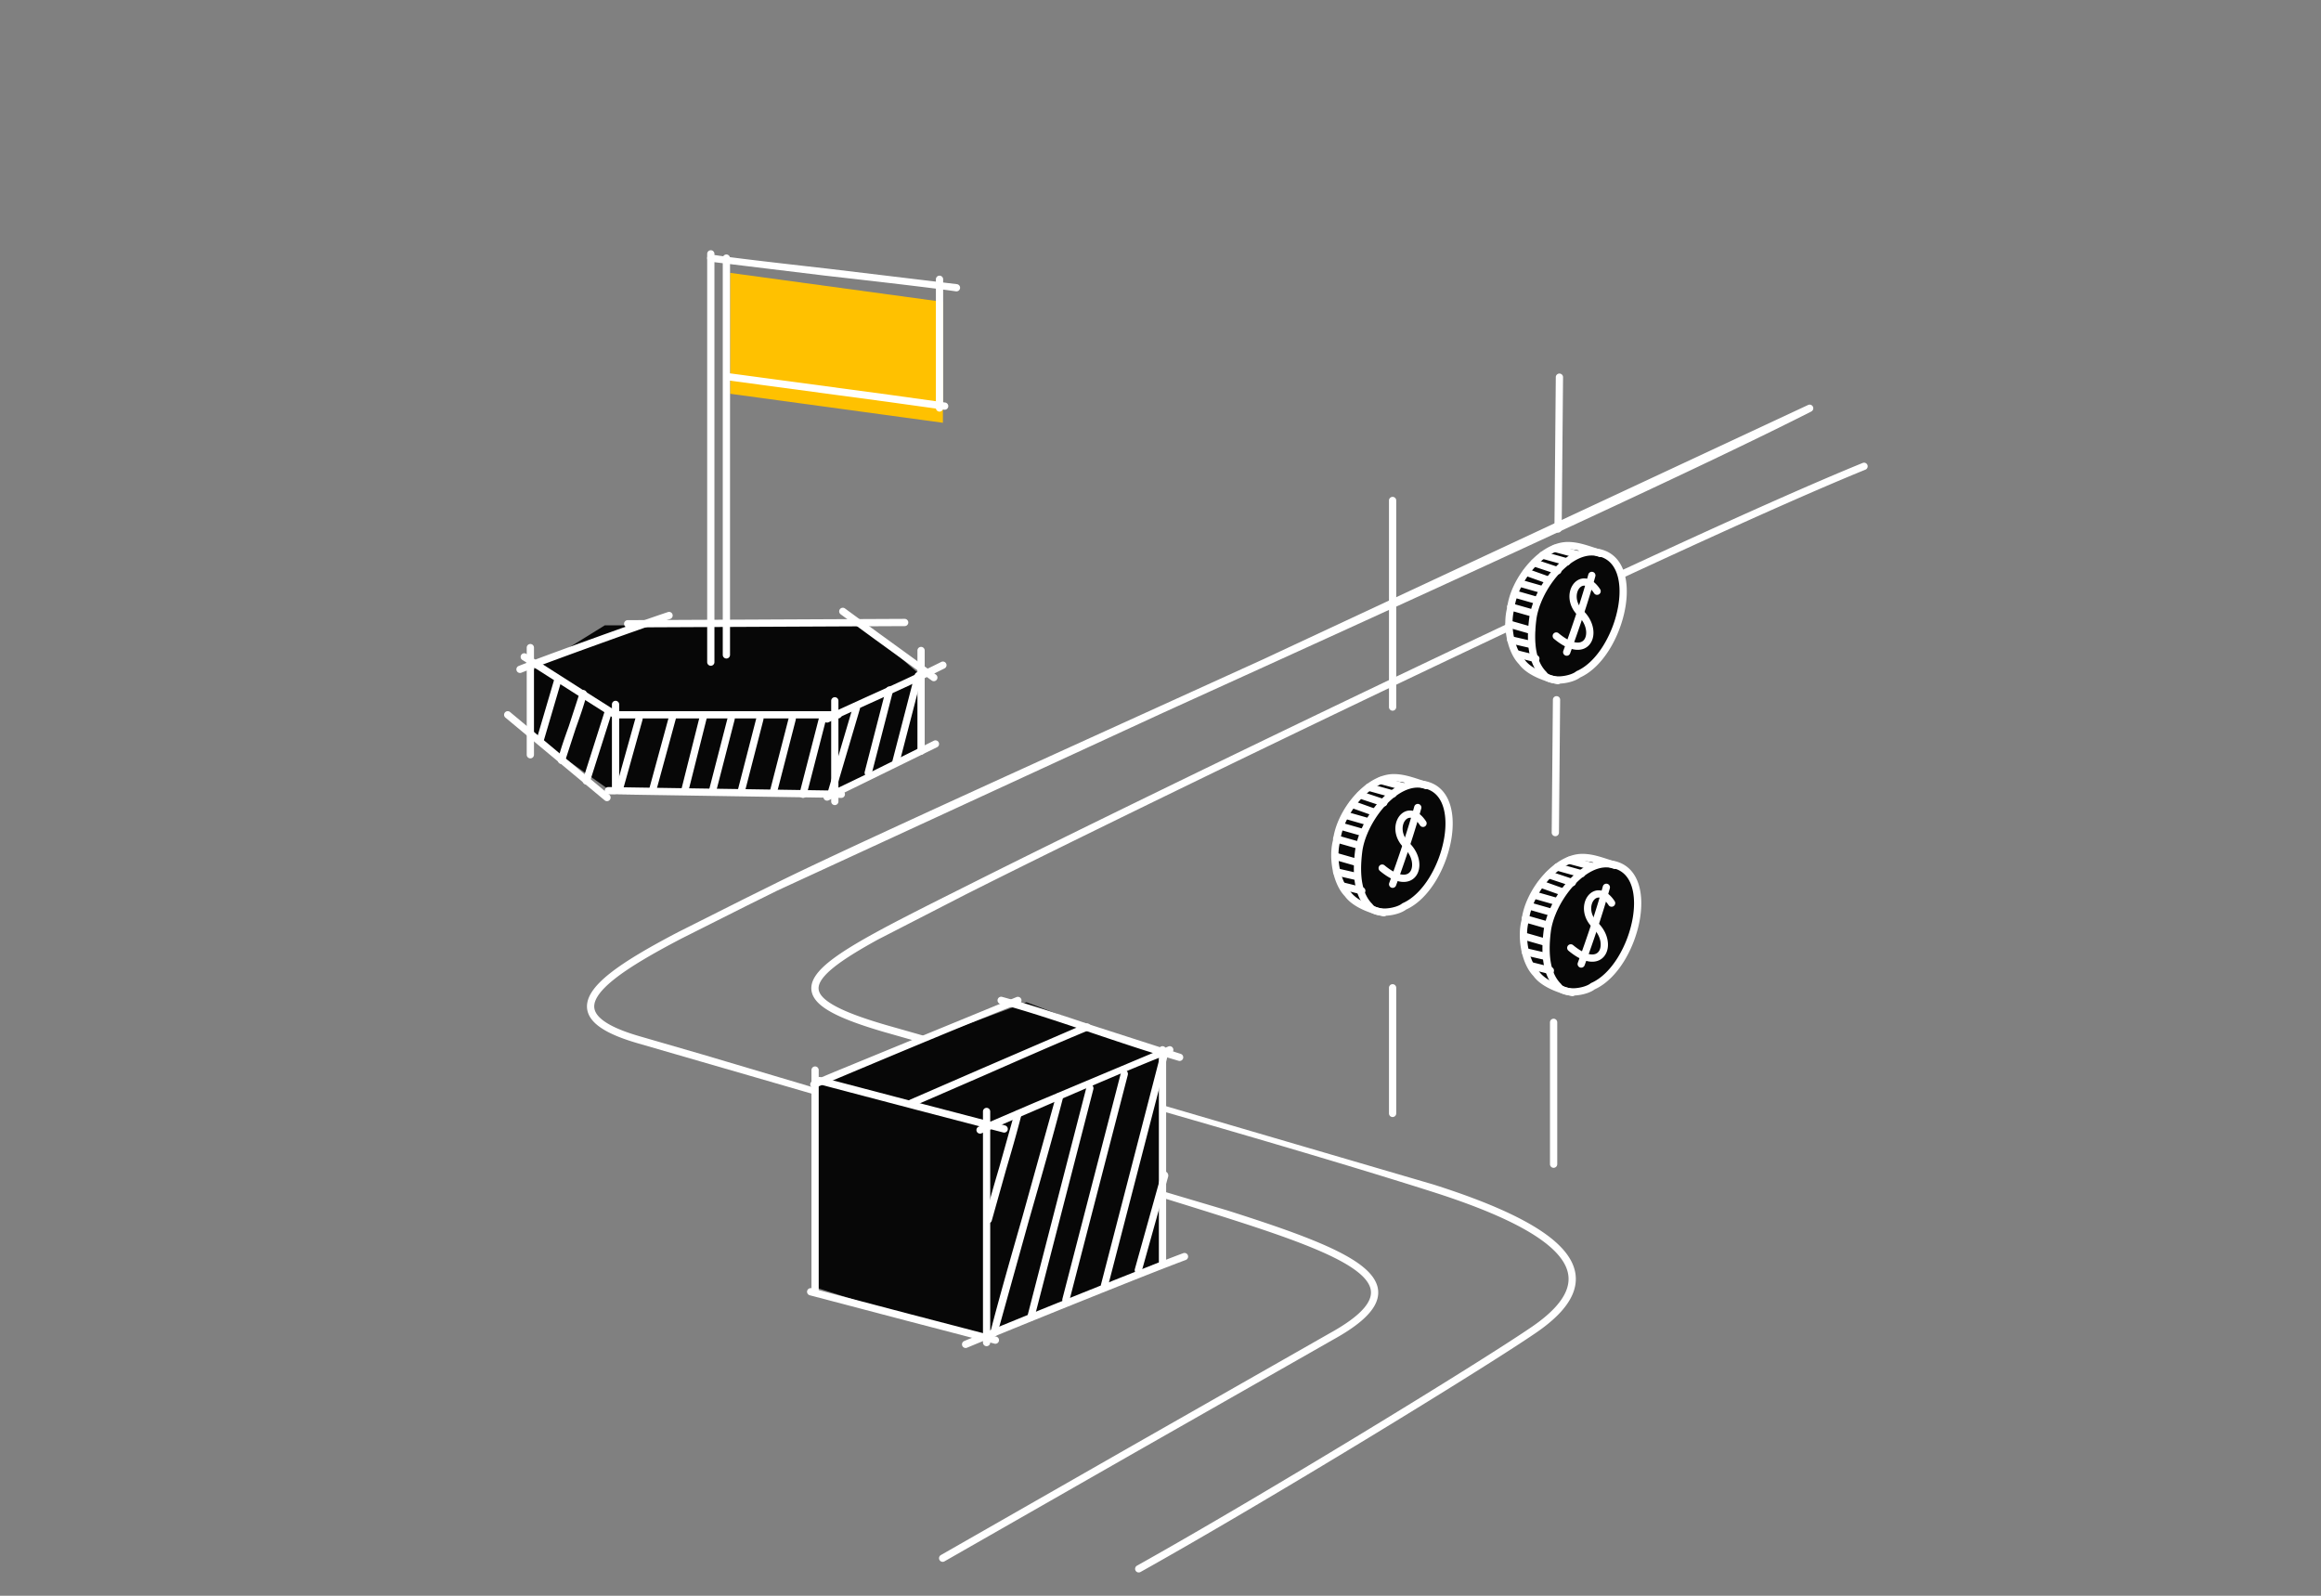 <svg xmlns="http://www.w3.org/2000/svg" xmlns:xlink="http://www.w3.org/1999/xlink" viewBox="0 0 320 220" xmlns:v="https://vecta.io/nano"><rect x="0" y="0" width="320" height="220" fill="#808080" stroke="none"/><style><![CDATA[.B{fill-rule:evenodd}.C{fill:#fff}.D{fill:#070707}]]></style><path d="M257.463 64.098a.5.5 0 0 1-.274.652c-25.671 10.45-98.962 45.983-121.965 57.519l-2.042 1.024-12.136 6.236c-3.673 2.018-6.143 3.637-7.358 5.018-.603.685-.837 1.245-.829 1.713.007.454.245.947.882 1.498s1.639 1.124 3.045 1.718c1.4.592 3.176 1.196 5.354 1.831l14.331 4.081 61.181 17.922c4.512 1.434 8.351 2.908 11.399 4.435 3.039 1.522 5.332 3.118 6.711 4.813 1.397 1.717 1.873 3.566 1.194 5.502-.662 1.889-2.392 3.77-5.173 5.675-7.315 5.011-37.032 23.192-54.539 32.988a.5.5 0 0 1-.68-.192.5.5 0 0 1 .192-.68c17.493-9.789 47.181-27.954 54.462-32.941 2.719-1.863 4.238-3.592 4.794-5.18.54-1.54.202-3.032-1.026-4.541-1.246-1.533-3.391-3.051-6.383-4.55-2.983-1.495-6.769-2.95-11.254-4.375-17.695-5.623-43.814-13.01-61.126-17.907l-14.363-4.09c-2.197-.641-4.014-1.257-5.464-1.87-1.443-.61-2.552-1.227-3.309-1.882s-1.214-1.398-1.228-2.238c-.014-.826.4-1.621 1.078-2.391 1.348-1.531 3.972-3.225 7.627-5.234 3.23-1.775 7.325-3.826 12.17-6.253l2.042-1.024c22.998-11.534 96.323-47.084 122.036-57.551a.5.5 0 0 1 .651.275zm-7.517-8.039a.5.5 0 0 1-.219.672c-14.763 7.506-45.658 21.654-75.223 35.103l-14.159 6.436-53.154 24.499-4.186 2.073-9.035 4.542c-3.918 2.048-7.159 3.921-9.303 5.631-1.073.856-1.842 1.647-2.288 2.373-.441.717-.543 1.326-.373 1.869.175.561.673 1.166 1.678 1.788s2.449 1.22 4.424 1.796l8.782 2.545 72.23 21.459c4.5 1.43 8.486 2.762 11.726 4.069 3.229 1.302 5.769 2.599 7.341 3.974.789.69 1.366 1.428 1.645 2.228.285.817.245 1.658-.13 2.506-.726 1.644-2.705 3.309-5.961 5.102l-27.294 15.542-26.235 14.992a.5.5 0 0 1-.488-.873l26.204-14.974 27.331-15.563c3.244-1.786 4.948-3.316 5.528-4.63.279-.631.297-1.21.101-1.773-.202-.578-.645-1.179-1.359-1.805-1.437-1.256-3.842-2.502-7.057-3.798-3.202-1.292-7.157-2.615-11.655-4.044-19.887-6.318-54.199-16.243-72.197-21.449l-8.791-2.548c-2.017-.588-3.562-1.22-4.671-1.906s-1.83-1.453-2.107-2.34c-.282-.904-.063-1.815.476-2.691.534-.868 1.404-1.744 2.516-2.631 2.227-1.775 5.543-3.686 9.463-5.736l9.067-4.557 4.171-2.066c7.974-3.972 29.138-13.588 53.192-24.517l14.153-6.433 75.183-35.084a.5.5 0 0 1 .673.219z" class="B C"/><path d="M160.277 173.845l-25.449 10.709-22.451-7.071v-28.497l29.157-10.808 18.743 7.077v1.047 5.716 21.827z" class="D"/><g class="B C"><path d="M137.55 137.784a.5.5 0 0 1 .614-.35c3.863 1.057 7.802 2.37 11.878 3.743l.75.252 11.984 3.86a.5.5 0 0 1 .339.621.5.5 0 0 1-.621.338c-4.186-1.231-8.175-2.575-12.017-3.87l-.754-.254c-4.078-1.373-7.991-2.677-11.823-3.725a.5.5 0 0 1-.35-.615zm-25.173 9.24a.5.5 0 0 1 .5.5v30.567a.5.5 0 1 1-1 0v-30.567a.5.5 0 0 1 .5-.5z"/><path d="M160.276 144.231a.5.5 0 0 1 .5.5v29.446a.5.5 0 1 1-1 0v-29.446a.5.5 0 0 1 .5-.5zm-24.253 8.502a.5.5 0 0 1 .5.5v31.858a.5.5 0 1 1-1 0v-31.858a.5.5 0 0 1 .5-.5z"/><path d="M111.288 177.957a.5.5 0 0 1 .614-.351l13.524 3.554 11.939 3.115a.5.5 0 0 1 .354.612.5.5 0 0 1-.612.354l-11.916-3.109-13.552-3.561a.5.5 0 0 1-.351-.614zm1.212-29.113a.5.5 0 0 1 .614-.35l13.524 3.554 11.939 3.115a.5.5 0 0 1 .354.612.5.5 0 0 1-.612.354l-11.916-3.109-13.553-3.562a.5.5 0 0 1-.35-.614z"/><path d="M163.777 173.064a.5.5 0 0 1-.295.642c-5.483 2.033-24.755 9.836-30.157 12.096a.5.5 0 0 1-.654-.268.5.5 0 0 1 .268-.654c5.404-2.261 24.692-10.071 30.195-12.111a.5.5 0 0 1 .643.295zm-2.034-28.506a.5.5 0 0 1-.295.642c-3.716 1.378-11.907 4.921-18.489 7.768l-7.642 3.281a.5.5 0 0 1-.655-.268.5.5 0 0 1 .269-.654l7.576-3.253 18.594-7.811a.5.5 0 0 1 .642.295zm-20.938-6.806a.5.5 0 0 1-.295.643c-4.679 1.734-17.909 7.289-25.048 10.287l-3.061 1.285a.5.5 0 0 1-.386-.923l3.049-1.279 25.098-10.308a.5.5 0 0 1 .643.295zm9.533 3.649a.5.5 0 0 1-.273.653c-3.637 1.487-9.17 3.918-14.274 6.159l-9.919 4.308a.5.5 0 0 1-.654-.268.5.5 0 0 1 .268-.654l9.856-4.281 14.344-6.19a.5.5 0 0 1 .652.273z"/><path d="M146.224 150.684c.252.109.4.411.331.676-1.318 5.09-2.955 10.804-4.575 16.454l-.054.187-.055.192-4.376 15.722c-.073.264-.335.388-.587.279a.6.6 0 0 1-.332-.676c1.232-4.756 2.796-10.215 4.379-15.735l4.681-16.82c.073-.264.336-.388.588-.279zm-5.758 2.464c.252.109.4.411.331.676-.743 2.87-1.401 5.101-2.051 7.306l-.013.044c-.004.015-.009.03-.013.045l-1.988 7.077c-.074.263-.336.387-.588.278s-.4-.411-.331-.676c.713-2.752 1.352-4.921 1.993-7.094l2.072-7.378c.074-.263.336-.387.588-.278zm20.256-8.554c.255.107.405.411.335.678l-8.349 32.24a.42.42 0 0 1-.586.29.6.6 0 0 1-.336-.679l8.35-32.24c.069-.267.332-.397.586-.289zm-5.564 2.917a.6.6 0 0 1 .335.679l-8.098 31.268c-.069.268-.331.397-.586.29a.6.6 0 0 1-.335-.678l8.098-31.269a.42.42 0 0 1 .586-.29zm-4.75 1.971a.6.6 0 0 1 .336.678l-8.156 31.614a.42.42 0 0 1-.586.29.6.6 0 0 1-.336-.678l8.156-31.614a.42.42 0 0 1 .586-.29zm10.323 12.043a.6.6 0 0 1 .324.684l-3.675 13.156c-.074.266-.34.39-.593.277s-.398-.418-.324-.684l3.676-13.156a.42.42 0 0 1 .592-.277z"/></g><path d="M72.974 101.079v-8.424l10.407-6.442h35.671l7.939 6.938v9.911l-11.894 6.443H84.867l-11.893-8.425z" class="D"/><g class="B C"><path d="M69.613 98.229a.5.5 0 0 1 .703-.071l7.332 6.116.001.001 6.354 5.289a.5.5 0 1 1-.629.778l-6.37-5.303-.002-.001-7.319-6.105a.5.5 0 0 1-.071-.704z"/><path d="M115.987 110.003l-32.119-.495a.5.5 0 0 1 .015-1l32.119.496a.5.5 0 0 1 .492.507.5.5 0 0 1-.508.492zM73.12 88.784a.5.5 0 0 1 .5.5v14.769a.5.5 0 1 1-1 0V89.284a.5.5 0 0 1 .5-.5z"/><path d="M84.867 96.615a.5.5 0 0 1 .5.5v11.398a.5.5 0 1 1-1 0V97.115a.5.5 0 0 1 .5-.5zm30.229-.496a.5.5 0 0 1 .5.5v13.875a.5.5 0 1 1-1 0V96.619a.5.5 0 0 1 .5-.5zm11.893-6.937a.5.5 0 0 1 .5.5v13.875a.5.5 0 1 1-1 0V89.682a.5.5 0 0 1 .5-.5z"/><path d="M71.861 90.29a.5.5 0 0 1 .691-.15l8.11 5.172 4.436 2.812a.5.5 0 1 1-.537.844l-4.43-2.808-8.12-5.179a.5.5 0 0 1-.15-.691z"/><path d="M84.329 98.546a.5.5 0 0 1 .5-.5h30.725a.5.5 0 1 1 0 1H84.829a.5.5 0 0 1-.5-.5zm31.467-14.555a.5.5 0 0 1 .699-.108l-.296.403-.295.403a.5.5 0 0 1-.108-.699zm.403.296l-.295.403.375.275 1.024.75 3.378 2.469 7.776 5.635a.5.5 0 0 0 .581-.814l-7.767-5.629-3.377-2.468-1.024-.75-.375-.275-.296.403zm-23.481.412a.5.5 0 0 1-.316.632c-5.126 1.709-17.665 6.268-20.505 7.405a.5.5 0 1 1-.371-.928c2.863-1.145 15.421-5.711 20.561-7.425a.5.5 0 0 1 .632.316z"/><path d="M105.727 86.408l-19.187.09a.5.5 0 1 1 0-1l19.18-.089.091-.001 18.917-.089a.5.5 0 1 1 0 1l-18.912.089-.089.001zm24.72 5.07a.5.5 0 0 1-.224.671c-3.801 1.901-7.226 3.443-10.509 4.922l-5.472 2.499a.5.5 0 1 1-.425-.905l5.517-2.519c3.268-1.471 6.655-2.996 10.442-4.89a.5.5 0 0 1 .671.224zm-1.029 10.865a.5.5 0 0 1-.223.671l-.004.002-14.949 7.32a.5.5 0 1 1-.425-.906c5.024-2.357 8.983-4.337 14.931-7.31a.5.5 0 0 1 .67.223zM77.08 93.166a.5.5 0 0 1 .339.621l-2.478 8.425a.5.5 0 1 1-.959-.283l2.478-8.424a.5.5 0 0 1 .621-.339zm3.453 1.978a.5.5 0 0 1 .359.609c-.395 1.534-.962 3.116-1.516 4.664l-.004.012-1.472 4.516a.5.5 0 1 1-.968-.25c.384-1.491.94-3.044 1.49-4.578l.013-.037 1.489-4.576a.5.5 0 0 1 .609-.359zm3.496 2.485a.5.5 0 0 1 .325.628l-3.039 9.566a.5.5 0 1 1-.953-.303l3.039-9.565a.5.5 0 0 1 .628-.325zm13.124.488a.5.5 0 0 1 .359.609l-1.311 5.209-.007.03-1.29 5.131a.5.5 0 1 1-.968-.25l1.289-5.124.007-.028 1.313-5.218a.5.5 0 0 1 .609-.359zm-4.232 0a.5.5 0 0 1 .359.609l-1.417 5.202-.009.031-1.386 5.084a.5.5 0 0 1-.609.36.5.5 0 0 1-.359-.609l1.39-5.1.01-.035 1.412-5.183a.5.5 0 0 1 .609-.359zm-4.68.498a.5.5 0 0 1 .347.616l-2.744 9.822a.5.5 0 1 1-.963-.269l2.744-9.822a.5.5 0 0 1 .616-.347zm21.113.002a.5.5 0 0 1 .36.609l-2.558 9.925a.5.5 0 0 1-.609.359.5.5 0 0 1-.359-.609l2.557-9.925a.5.5 0 0 1 .609-.359zm-4.46 0a.5.5 0 0 1 .36.609l-2.558 9.924a.5.5 0 0 1-.609.36.5.5 0 0 1-.359-.609l2.557-9.925a.5.5 0 0 1 .609-.359zm-3.964-.018a.5.5 0 0 1 .359.609l-2.558 9.925a.5.5 0 1 1-.968-.25l2.558-9.924a.5.5 0 0 1 .609-.359z"/><path d="M122.765 94.648a.5.5 0 0 1 .359.609l-2.937 11.398a.5.5 0 0 1-.609.359.5.5 0 0 1-.359-.609l2.937-11.398a.5.5 0 0 1 .609-.359zm-4.554 2.483a.5.5 0 0 1 .338.621l-3.518 11.893a.5.5 0 0 1-.621.338.5.5 0 0 1-.338-.621l3.518-11.894a.5.5 0 0 1 .621-.338zm-4.689 1.482a.5.5 0 0 1 .359.609l-2.682 10.406a.5.5 0 0 1-.609.36.5.5 0 0 1-.359-.609l2.682-10.407a.5.5 0 0 1 .609-.359zm13.207-5.947a.5.5 0 0 1 .359.609l-3.083 11.893a.5.5 0 0 1-.968-.251l3.083-11.893a.5.5 0 0 1 .609-.359z"/></g><path d="M100.667 54.286V37.619l29.333 4v16.667l-29.333-4z" fill="#ffc100"/><g class="B C"><path d="M100.149 35.084a.5.5 0 0 1 .5.5v54.702a.5.5 0 1 1-1 0V35.584a.5.5 0 0 1 .5-.5zM98 34.5a.5.5 0 0 1 .5.5v56.286a.5.5 0 1 1-1 0V35a.5.5 0 0 1 .5-.5z"/><path d="M97.507 35.504a.5.5 0 0 1 .573-.414c2.616.423 9.023 1.151 15.819 1.922l.284.032 17.758 2.132a.5.5 0 1 1-.142.99c-4.025-.575-11.034-1.37-17.745-2.131l-.267-.03-15.867-1.928a.5.5 0 0 1-.414-.573zm2.333 16.37a.5.5 0 0 1 .557-.436l22.445 3.016 7.466 1.04a.5.5 0 0 1-.136.991l-7.476-1.041-22.421-3.013a.5.5 0 0 1-.435-.557z"/><path d="M129.533 38.004a.5.5 0 0 1 .5.5v17.743a.5.5 0 1 1-1 0V38.504a.5.5 0 0 1 .5-.5z"/></g><use xlink:href="#B" class="D"/><g class="B C"><use xlink:href="#C"/><use xlink:href="#D"/><use xlink:href="#E"/><use xlink:href="#F"/><use xlink:href="#G"/><use xlink:href="#H"/><use xlink:href="#I"/><use xlink:href="#J"/></g><use xlink:href="#B" x="26" y="11" class="D"/><g class="B C"><use xlink:href="#C" x="26" y="11"/><use xlink:href="#D" x="26" y="11"/><use xlink:href="#E" x="26" y="11"/><use xlink:href="#F" x="26" y="11"/><use xlink:href="#G" x="26" y="11"/><use xlink:href="#H" x="26" y="11"/><use xlink:href="#I" x="26" y="11"/><use xlink:href="#J" x="26" y="11"/></g><path d="M223.874 83.876c-1.058 4.083-4.593 9.298-8.01 9.526-7.356.49-7.577-4.75-7.577-9.093.454-4.083 4.153-9.093 7.577-9.093 4.763 0 8.918 2.157 8.01 8.66z" class="D"/><g class="B C"><path d="M218.627 79.754c.716.086 1.401.592 1.985 1.48a.5.5 0 0 1-.836.55c-.496-.755-.957-.999-1.269-1.037-.296-.036-.586.099-.811.415-.458.642-.536 1.952.598 3.038 1.406 1.346 1.791 3.301.983 4.495-.424.627-1.139.967-2.029.879-.863-.085-1.874-.566-3.003-1.507a.5.5 0 1 1 .641-.768c1.049.875 1.875 1.222 2.46 1.28.557.055.902-.147 1.103-.444.443-.654.34-2.076-.846-3.212-1.458-1.397-1.494-3.256-.722-4.34.391-.548 1.013-.916 1.746-.827z"/><path d="M219.602 78.848a.5.5 0 0 1 .348.616c-.912 3.285-2.188 7.112-3.476 10.615a.5.5 0 0 1-.641.297.5.5 0 0 1-.297-.642c1.281-3.486 2.548-7.286 3.451-10.537a.5.5 0 0 1 .615-.348zm-7.382-2.449a.5.5 0 0 1 .615-.348l3.343.929a.5.5 0 0 1-.265.964l-3.343-.929c-.266-.074-.423-.35-.35-.616zm1.669-.916a.5.5 0 0 1 .604-.365l1.53.411.014.004 1.429.385a.5.5 0 0 1 .366.606.5.5 0 0 1-.604.365l-1.465-.394-.014-.004-1.494-.401a.5.5 0 0 1-.366-.606zm-4.783 4.792a.5.5 0 0 1 .616-.344l3.031.866a.5.5 0 0 1 .345.618.5.5 0 0 1-.617.344l-3.03-.866a.5.5 0 0 1-.345-.619zm.875-1.546a.5.5 0 0 1 .638-.303l3.031 1.083a.5.5 0 0 1 .304.639.5.5 0 0 1-.637.303l-3.031-1.082a.5.5 0 0 1-.305-.639zm1.079-1.289a.5.5 0 0 1 .632-.316l3.247 1.082c.262.087.404.371.318.633a.5.5 0 0 1-.631.316l-3.248-1.082a.5.5 0 0 1-.318-.633zm-3.254 6.082a.5.5 0 0 1 .617-.344l3.031.866a.5.5 0 0 1 .345.618.5.5 0 0 1-.617.344l-3.031-.866a.5.5 0 0 1-.345-.618zm.65-1.732a.5.5 0 0 1 .616-.344l3.031.866a.5.5 0 0 1 .345.618.5.5 0 0 1-.617.344l-3.031-.866a.5.5 0 0 1-.344-.618zm-.866 4.113a.5.5 0 0 1 .616-.344l3.031.866a.5.5 0 1 1-.272.962l-3.03-.866a.5.5 0 0 1-.345-.619zm.21 2.191a.5.5 0 0 1 .598-.375l2.814.65a.5.5 0 1 1-.222.975l-2.814-.65a.5.5 0 0 1-.376-.6zm.868 1.94a.5.5 0 0 1 .605-.364l2.597.649c.268.067.432.339.366.607a.5.5 0 0 1-.605.364l-2.598-.649a.5.5 0 0 1-.365-.607z"/><path d="M214.632 79.475c-1.487 1.77-2.575 4.038-2.818 5.979-.428 3.429.03 5.819 1.374 7.162.02.021.039.043.056.067.141.202.381.359.729.457s.772.127 1.216.095a5.43 5.43 0 0 0 1.264-.246c.388-.127.671-.276.823-.402.036-.03.076-.055.119-.074 1.39-.611 2.662-1.896 3.673-3.537a15.59 15.59 0 0 0 2.045-5.449c.316-1.877.211-3.619-.367-4.878-.561-1.22-1.573-2.016-3.216-2.065-1.601-.048-3.396 1.105-4.898 2.893zm-.766-.643c1.567-1.866 3.628-3.311 5.694-3.249 2.039.061 3.382 1.097 4.094 2.647.694 1.511.779 3.478.445 5.461-.336 1.993-1.103 4.061-2.179 5.807-1.06 1.719-2.446 3.169-4.061 3.901-.286.221-.679.403-1.096.539a6.43 6.43 0 0 1-1.502.293c-.522.038-1.067.009-1.559-.13-.478-.135-.938-.384-1.251-.809-1.663-1.691-2.064-4.485-1.629-7.963.272-2.173 1.463-4.615 3.044-6.498z"/><path d="M211.454 78.375c-1.438 1.633-2.467 3.733-2.67 5.557a.5.5 0 0 1-.015.076c-.3 1.1-.305 2.481-.046 3.775.261 1.302.772 2.439 1.433 3.1a.51.51 0 0 1 .056.067c.386.551 1.058 1.046 1.91 1.461.844.412 1.822.725 2.768.936a.5.5 0 0 1-.217.976c-1.002-.223-2.059-.559-2.99-1.013-.909-.443-1.739-1.019-2.265-1.75-.837-.856-1.398-2.193-1.675-3.58-.28-1.398-.288-2.924.051-4.197.24-2.062 1.378-4.33 2.91-6.069s3.557-3.058 5.608-2.997c1.279.038 2.368.403 4.03.96l.443.148a.5.5 0 0 1-.316.949l-.391-.13c-1.724-.576-2.671-.893-3.796-.927-1.616-.048-3.379 1.014-4.828 2.658zM192 68.5a.5.5 0 0 1 .5.5v28.48a.5.5 0 1 1-1 0V69a.5.5 0 0 1 .5-.5zm0 67.184a.5.5 0 0 1 .5.5V153.5a.5.5 0 1 1-1 0v-17.316a.5.5 0 0 1 .5-.5zM215.005 51.5a.5.5 0 0 1 .495.505l-.188 20.928a.5.5 0 1 1-1-.009l.188-20.928a.5.5 0 0 1 .505-.495zm-.401 44.472a.5.5 0 0 1 .496.504l-.165 18.312a.5.5 0 1 1-1-.009l.165-18.312a.5.5 0 0 1 .504-.495zm-.405 44.472a.5.5 0 0 1 .5.5V160.5a.5.5 0 1 1-1 0v-19.556a.5.5 0 0 1 .5-.5z"/></g><defs ><path id="B" d="M199.874 115.876c-1.058 4.083-4.593 9.298-8.01 9.526-7.356.49-7.577-4.75-7.577-9.093.454-4.083 4.153-9.092 7.577-9.092 4.763 0 8.918 2.157 8.01 8.659z"/><path id="C" d="M194.627 111.754c.716.086 1.401.592 1.985 1.48a.5.5 0 1 1-.836.55c-.496-.756-.957-1-1.269-1.038-.296-.035-.586.1-.811.415-.458.643-.536 1.952.598 3.038 1.406 1.346 1.791 3.301.983 4.495-.424.627-1.139.967-2.029.879-.863-.085-1.874-.566-3.003-1.507a.5.5 0 0 1 .641-.768c1.049.875 1.875 1.222 2.46 1.28.557.055.902-.147 1.103-.444.443-.655.34-2.076-.846-3.213-1.458-1.396-1.494-3.256-.722-4.34.391-.548 1.013-.916 1.746-.827z"/><path id="D" d="M195.602 110.848a.5.5 0 0 1 .348.616c-.912 3.285-2.188 7.112-3.476 10.615a.5.5 0 0 1-.641.296.5.5 0 0 1-.297-.641c1.281-3.486 2.548-7.286 3.451-10.538a.5.5 0 0 1 .615-.348z"/><path id="E" d="M188.22 108.399a.5.5 0 0 1 .615-.348l3.343.929a.5.5 0 0 1 .349.616.5.5 0 0 1-.614.348l-3.343-.929c-.266-.074-.423-.35-.35-.616zm1.669-.915c.066-.269.336-.432.604-.365l1.53.41.014.004 1.429.385a.5.5 0 0 1 .366.606.5.5 0 0 1-.604.365l-1.465-.394-.014-.004-1.494-.401a.5.5 0 0 1-.366-.606z"/><path id="F" d="M185.106 112.275a.5.5 0 0 1 .616-.344l3.031.866a.5.5 0 1 1-.272.963l-3.03-.866a.5.5 0 0 1-.345-.619zm.875-1.546a.5.5 0 0 1 .638-.303l3.031 1.082a.5.5 0 1 1-.333.943l-3.031-1.083a.5.5 0 0 1-.305-.639zm1.079-1.289a.5.5 0 0 1 .632-.317l3.247 1.083c.262.087.404.371.318.633a.5.5 0 0 1-.631.316l-3.248-1.082c-.262-.088-.404-.371-.318-.633z"/><path id="G" d="M183.806 115.522a.5.5 0 0 1 .617-.343l3.031.866a.5.5 0 0 1 .345.618.5.5 0 0 1-.617.344l-3.031-.866a.5.5 0 0 1-.345-.619zm.65-1.731a.5.5 0 0 1 .616-.344l3.031.866a.5.5 0 0 1 .345.618.5.5 0 0 1-.617.344l-3.031-.866a.5.5 0 0 1-.344-.618zm-.866 4.113a.5.5 0 0 1 .616-.344l3.031.866a.5.5 0 0 1 .345.619.5.5 0 0 1-.617.343l-3.03-.866a.5.5 0 0 1-.345-.618z"/><path id="H" d="M183.8 120.093a.5.5 0 0 1 .598-.375l2.814.65a.5.5 0 0 1-.222.975l-2.814-.65a.5.5 0 0 1-.376-.6zm.868 1.94a.5.5 0 0 1 .605-.364l2.597.649c.268.067.432.339.366.607a.5.5 0 0 1-.605.364l-2.598-.649a.5.5 0 0 1-.365-.607z"/><path id="I" d="M190.632 111.475c-1.487 1.771-2.575 4.038-2.818 5.979-.428 3.429.03 5.818 1.374 7.161a.6.6 0 0 1 .056.067c.141.202.381.359.729.458s.772.126 1.216.094a5.47 5.47 0 0 0 1.264-.246c.388-.127.671-.276.823-.403.036-.03.076-.055.119-.074 1.39-.611 2.662-1.896 3.673-3.537a15.59 15.59 0 0 0 2.045-5.449c.316-1.877.211-3.618-.367-4.877-.561-1.22-1.573-2.016-3.216-2.065-1.601-.048-3.396 1.104-4.898 2.892zm-.766-.643c1.567-1.865 3.628-3.311 5.694-3.249 2.039.061 3.382 1.097 4.094 2.647.694 1.511.779 3.478.445 5.461-.336 1.993-1.103 4.061-2.179 5.808-1.06 1.719-2.446 3.169-4.061 3.9-.286.221-.679.403-1.096.539a6.45 6.45 0 0 1-1.502.294c-.522.037-1.067.009-1.559-.13-.478-.135-.938-.384-1.251-.809-1.663-1.691-2.064-4.485-1.629-7.963.272-2.173 1.463-4.615 3.044-6.498z"/><path id="J" d="M187.454 110.375c-1.438 1.633-2.467 3.732-2.67 5.557a.51.51 0 0 1-.015.076c-.3 1.1-.305 2.481-.046 3.775.261 1.303.772 2.44 1.433 3.1a.51.51 0 0 1 .056.067c.386.551 1.058 1.046 1.91 1.461.844.412 1.822.726 2.768.936a.5.5 0 0 1 .38.596.5.5 0 0 1-.597.38c-1.002-.223-2.059-.559-2.99-1.013-.909-.443-1.739-1.019-2.265-1.75-.837-.857-1.398-2.194-1.675-3.581-.28-1.398-.288-2.923.051-4.197.24-2.062 1.378-4.329 2.91-6.068s3.557-3.058 5.608-2.997c1.279.038 2.368.403 4.03.96l.443.148a.5.5 0 0 1 .316.632.5.5 0 0 1-.632.316l-.391-.13c-1.724-.577-2.671-.893-3.796-.927-1.616-.048-3.379 1.014-4.828 2.659z"/></defs></svg>